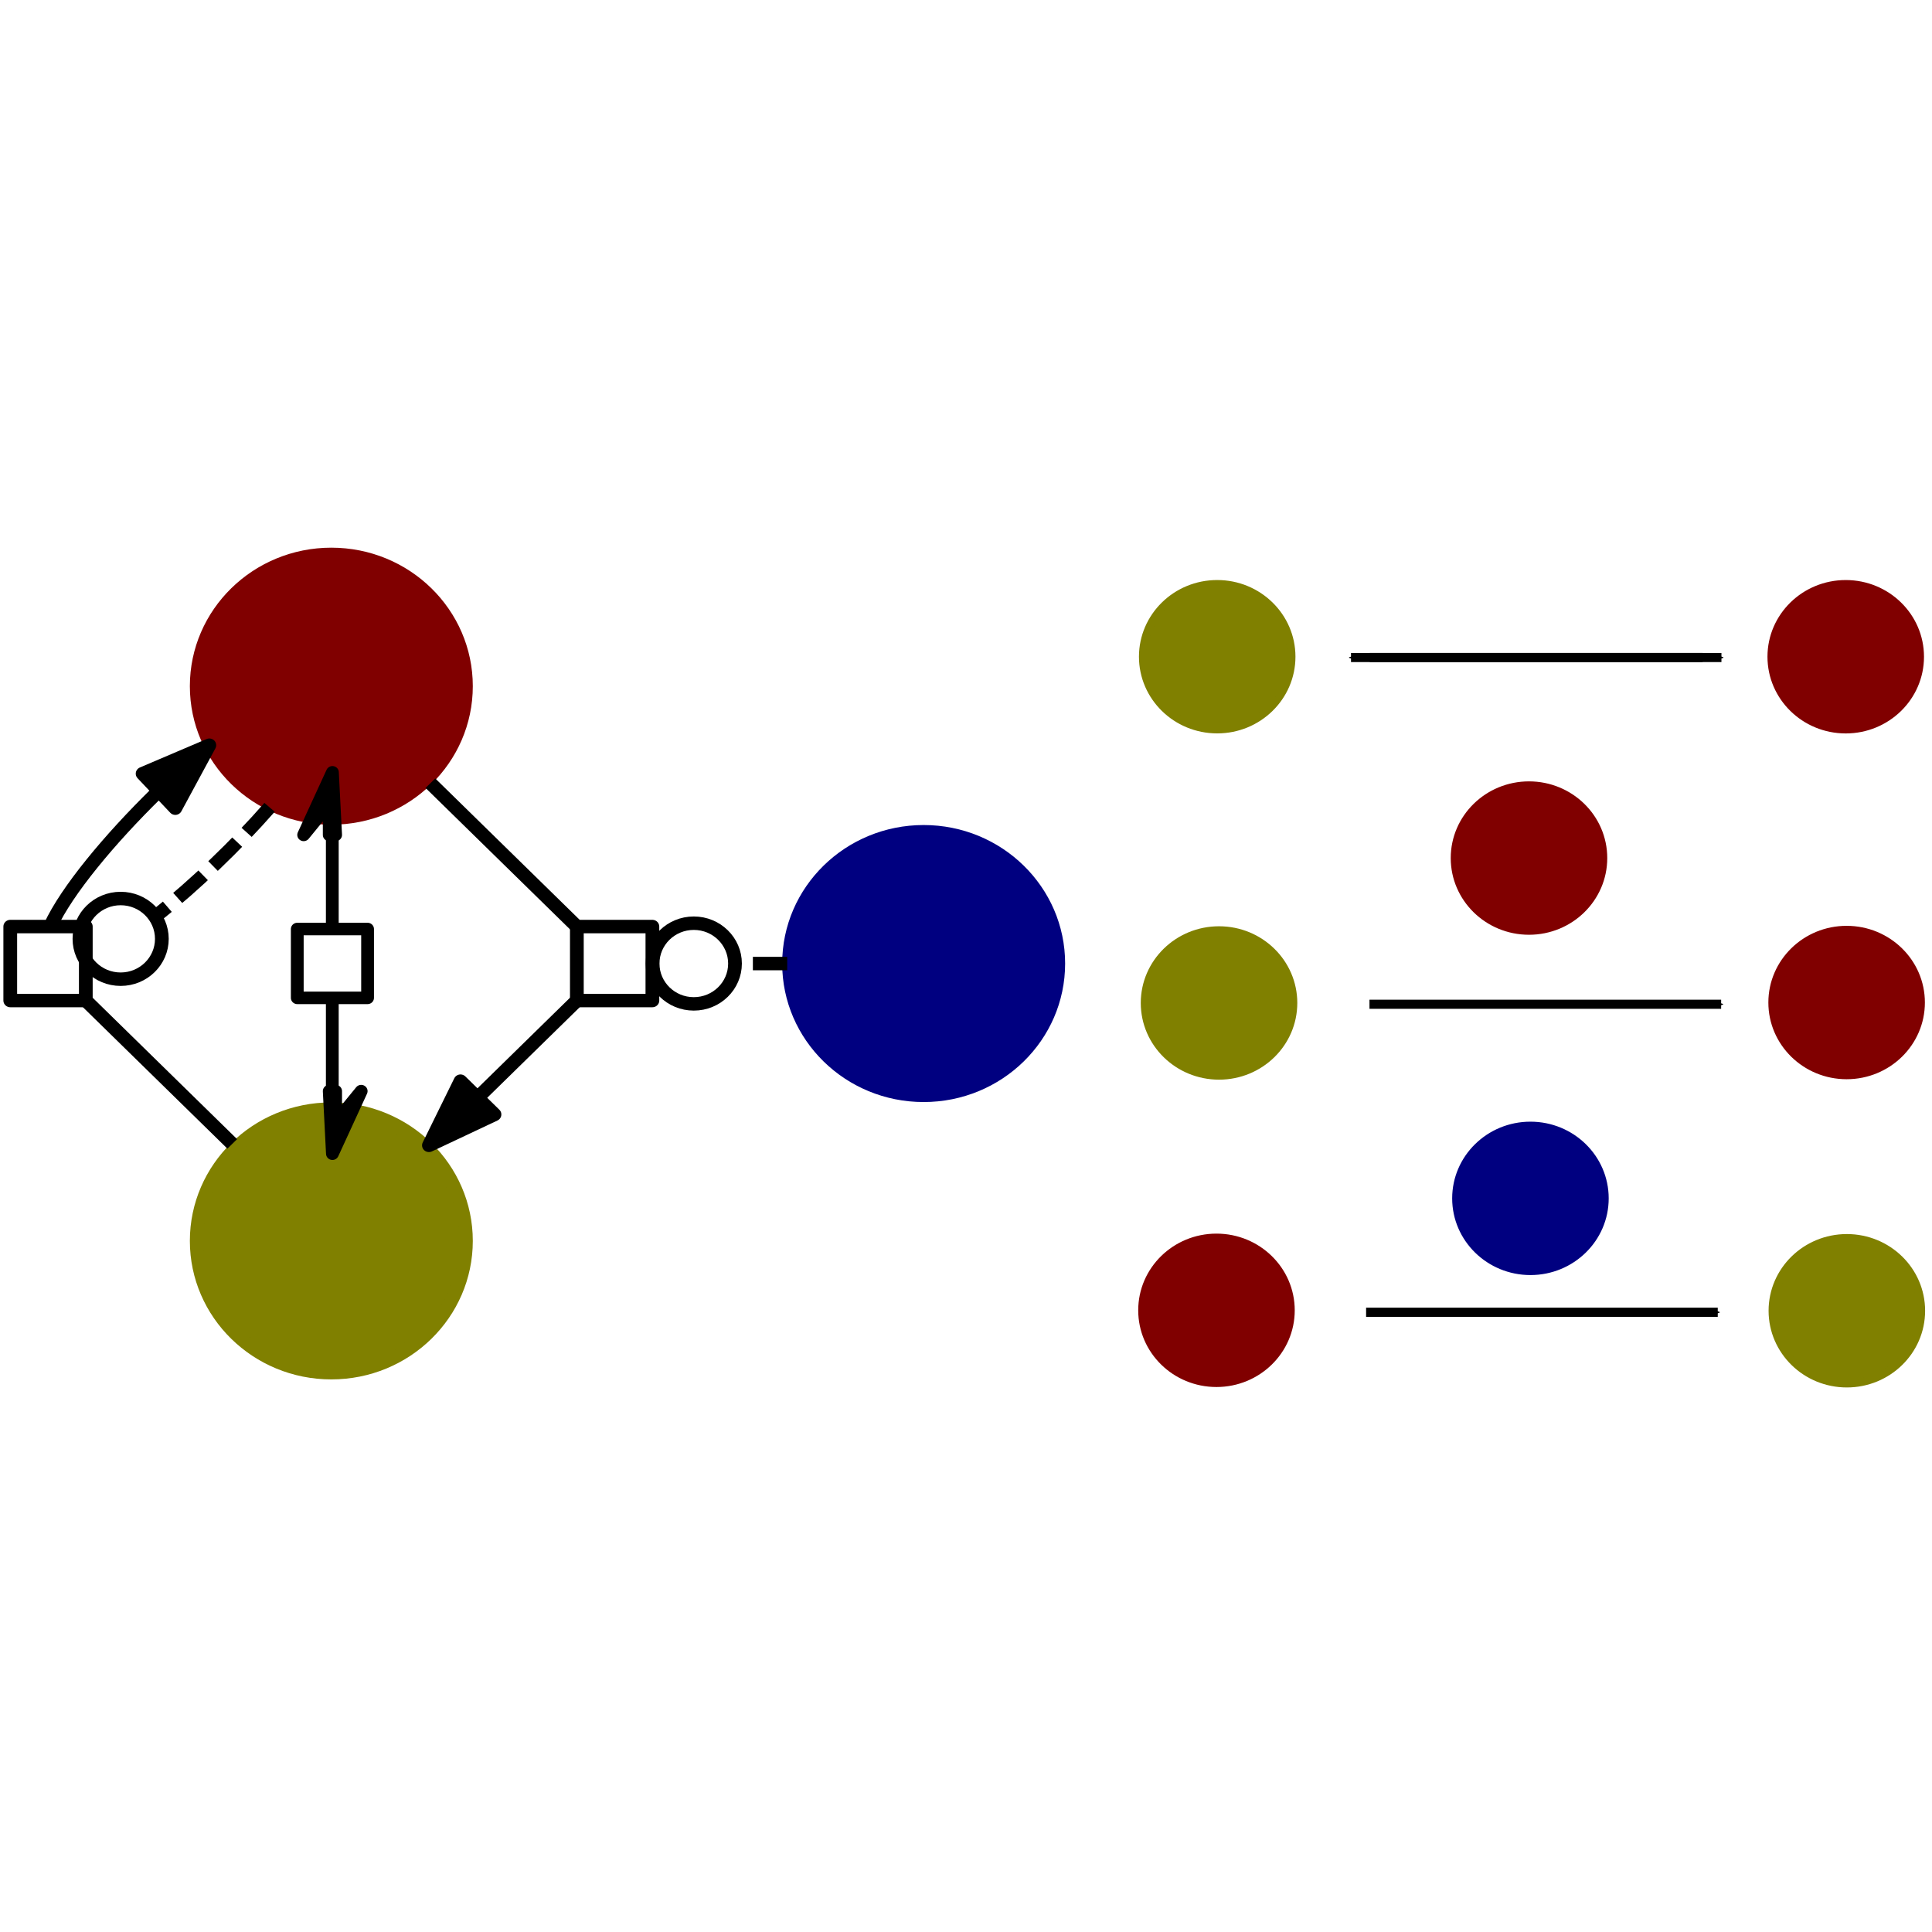 <?xml version="1.0" encoding="UTF-8" standalone="no"?>
<!-- Created with Inkscape (http://www.inkscape.org/) -->

<svg
   xmlns:dc="http://purl.org/dc/elements/1.1/"
   xmlns:cc="http://creativecommons.org/ns#"
   xmlns:rdf="http://www.w3.org/1999/02/22-rdf-syntax-ns#"
   xmlns:svg="http://www.w3.org/2000/svg"
   xmlns="http://www.w3.org/2000/svg"
   xmlns:sodipodi="http://sodipodi.sourceforge.net/DTD/sodipodi-0.dtd"
   xmlns:inkscape="http://www.inkscape.org/namespaces/inkscape"
   width="300.2"
   height="300.2"
   viewBox="0 0 300.2 300.2"
   id="svg19626"
   version="1.1"
   inkscape:version="0.91 r13725"
   sodipodi:docname="bistable_network.svg"
   inkscape:export-filename="/home/bhalla/Documents/Codes/sahilm89.github.io/assets/img/website_bistable.png"
   inkscape:export-xdpi="300"
   inkscape:export-ydpi="300">
  <defs
     id="defs19628"
     style="stroke-linecap:butt;stroke-linejoin:round">
    <marker
       inkscape:isstock="true"
       style="overflow:visible"
       id="Arrow1Mend-0-1-0-3"
       refX="0"
       refY="0"
       orient="auto"
       inkscape:stockid="Arrow1Mend">
      <path
         transform="matrix(-0.4,0,0,-0.4,-4,0)"
         style="fill:#000000;fill-opacity:1;fill-rule:evenodd;stroke:#000000;stroke-width:1pt;stroke-opacity:1"
         d="M 0,0 5,-5 -12.5,0 5,5 0,0 Z"
         id="path14444-0-7-1-0"
         inkscape:connector-curvature="0" />
    </marker>
    <marker
       inkscape:isstock="true"
       style="overflow:visible"
       id="Arrow1Mend-0-1-4-9"
       refX="0"
       refY="0"
       orient="auto"
       inkscape:stockid="Arrow1Mend">
      <path
         transform="matrix(-0.4,0,0,-0.4,-4,0)"
         style="fill:#000000;fill-opacity:1;fill-rule:evenodd;stroke:#000000;stroke-width:1pt;stroke-opacity:1"
         d="M 0,0 5,-5 -12.5,0 5,5 0,0 Z"
         id="path14444-0-7-2-0"
         inkscape:connector-curvature="0" />
    </marker>
    <marker
       inkscape:isstock="true"
       style="overflow:visible"
       id="Arrow1Mend-0-1-0-3-4"
       refX="0"
       refY="0"
       orient="auto"
       inkscape:stockid="Arrow1Mend">
      <path
         transform="matrix(-0.4,0,0,-0.4,-4,0)"
         style="fill:#000000;fill-opacity:1;fill-rule:evenodd;stroke:#000000;stroke-width:1pt;stroke-opacity:1"
         d="M 0,0 5,-5 -12.5,0 5,5 0,0 Z"
         id="path14444-0-7-1-0-9"
         inkscape:connector-curvature="0" />
    </marker>
    <marker
       inkscape:isstock="true"
       style="overflow:visible"
       id="Arrow1Mend-0-1-0-3-4-6"
       refX="0"
       refY="0"
       orient="auto"
       inkscape:stockid="Arrow1Mend">
      <path
         transform="matrix(-0.4,0,0,-0.4,-4,0)"
         style="fill:#000000;fill-opacity:1;fill-rule:evenodd;stroke:#000000;stroke-width:1pt;stroke-opacity:1"
         d="M 0,0 5,-5 -12.5,0 5,5 0,0 Z"
         id="path14444-0-7-1-0-9-4"
         inkscape:connector-curvature="0" />
    </marker>
    <style
       id="style6771"
       type="text/css">
*{stroke-linecap:butt;stroke-linejoin:round;}
  </style>
    <style
       id="style8201"
       type="text/css">
*{stroke-linecap:butt;stroke-linejoin:round;}
  </style>
    <style
       id="style10006"
       type="text/css">
*{stroke-linecap:butt;stroke-linejoin:round;}
  </style>
    <clipPath
       id="p8ecb501ddc"
       style="stroke-linecap:butt;stroke-linejoin:round">
      <rect
         height="55.44"
         width="55.8"
         x="9"
         y="8.64"
         id="rect127"
         style="stroke-linecap:butt;stroke-linejoin:round" />
    </clipPath>
    <style
       id="style12208"
       type="text/css">
*{stroke-linecap:butt;stroke-linejoin:round;}
  </style>
    <style
       id="style12841"
       type="text/css">
*{stroke-linecap:butt;stroke-linejoin:round;}
  </style>
    <style
       id="style12975"
       type="text/css">
*{stroke-linecap:butt;stroke-linejoin:round;}
  </style>
    <style
       id="style13109"
       type="text/css">
*{stroke-linecap:butt;stroke-linejoin:round;}
  </style>
    <style
       id="style24166"
       type="text/css">
*{stroke-linecap:butt;stroke-linejoin:round;}
  </style>
    <style
       id="style24758"
       type="text/css">
*{stroke-linecap:butt;stroke-linejoin:round;}
  </style>
    <defs
       id="defs24796">
      <path
         inkscape:connector-curvature="0"
         d="M 0,0 -3.5,0"
         id="md17ae75e3f"
         style="stroke:#000000;stroke-width:0.8;stroke-linecap:butt;stroke-linejoin:round" />
    </defs>
    <defs
       id="defs24771">
      <path
         inkscape:connector-curvature="0"
         d="M 0,0 0,3.5"
         id="mcd3c45c7a5"
         style="stroke:#000000;stroke-width:0.8;stroke-linecap:butt;stroke-linejoin:round" />
    </defs>
    <style
       id="style25104"
       type="text/css">
*{stroke-linecap:butt;stroke-linejoin:round;}
  </style>
    <style
       id="style25242"
       type="text/css">
*{stroke-linecap:butt;stroke-linejoin:round;}
  </style>
    <style
       id="style25390"
       type="text/css">
*{stroke-linecap:butt;stroke-linejoin:round;}
  </style>
    <style
       id="style25562"
       type="text/css">
*{stroke-linecap:butt;stroke-linejoin:round;}
  </style>
    <style
       id="style25710"
       type="text/css">
*{stroke-linecap:butt;stroke-linejoin:round;}
  </style>
    <style
       id="style25858"
       type="text/css">
*{stroke-linecap:butt;stroke-linejoin:round;}
  </style>
    <style
       id="style26006"
       type="text/css">
*{stroke-linecap:butt;stroke-linejoin:round;}
  </style>
    <style
       id="style26154"
       type="text/css">
*{stroke-linecap:butt;stroke-linejoin:round;}
  </style>
    <style
       id="style26302"
       type="text/css">
*{stroke-linecap:butt;stroke-linejoin:round;}
  </style>
    <style
       id="style26450"
       type="text/css">
*{stroke-linecap:butt;stroke-linejoin:round;}
  </style>
    <style
       id="style26598"
       type="text/css">
*{stroke-linecap:butt;stroke-linejoin:round;}
  </style>
    <style
       id="style26746"
       type="text/css">
*{stroke-linecap:butt;stroke-linejoin:round;}
  </style>
    <style
       id="style26894"
       type="text/css">
*{stroke-linecap:butt;stroke-linejoin:round;}
  </style>
    <style
       id="style27358"
       type="text/css">
*{stroke-linecap:butt;stroke-linejoin:round;}
  </style>
    <marker
       inkscape:isstock="true"
       style="overflow:visible;stroke-linecap:butt;stroke-linejoin:round"
       id="Arrow1Mend-0-1-0-3-5"
       refX="0"
       refY="0"
       orient="auto"
       inkscape:stockid="Arrow1Mend">
      <path
         transform="matrix(-0.4,0,0,-0.4,-4,0)"
         style="fill:#000000;fill-opacity:1;fill-rule:evenodd;stroke:#000000;stroke-width:1pt;stroke-linecap:butt;stroke-linejoin:round;stroke-opacity:1"
         d="M 0,0 5,-5 -12.5,0 5,5 0,0 Z"
         id="path14444-0-7-1-0-8"
         inkscape:connector-curvature="0" />
    </marker>
    <marker
       inkscape:isstock="true"
       style="overflow:visible;stroke-linecap:butt;stroke-linejoin:round"
       id="Arrow1Mend-0-1-4-9-6"
       refX="0"
       refY="0"
       orient="auto"
       inkscape:stockid="Arrow1Mend">
      <path
         transform="matrix(-0.4,0,0,-0.4,-4,0)"
         style="fill:#000000;fill-opacity:1;fill-rule:evenodd;stroke:#000000;stroke-width:1pt;stroke-linecap:butt;stroke-linejoin:round;stroke-opacity:1"
         d="M 0,0 5,-5 -12.5,0 5,5 0,0 Z"
         id="path14444-0-7-2-0-2"
         inkscape:connector-curvature="0" />
    </marker>
    <marker
       inkscape:isstock="true"
       style="overflow:visible;stroke-linecap:butt;stroke-linejoin:round"
       id="Arrow1Mend-0-1-0-3-4-8"
       refX="0"
       refY="0"
       orient="auto"
       inkscape:stockid="Arrow1Mend">
      <path
         transform="matrix(-0.4,0,0,-0.4,-4,0)"
         style="fill:#000000;fill-opacity:1;fill-rule:evenodd;stroke:#000000;stroke-width:1pt;stroke-linecap:butt;stroke-linejoin:round;stroke-opacity:1"
         d="M 0,0 5,-5 -12.5,0 5,5 0,0 Z"
         id="path14444-0-7-1-0-9-47"
         inkscape:connector-curvature="0" />
    </marker>
    <marker
       inkscape:isstock="true"
       style="overflow:visible;stroke-linecap:butt;stroke-linejoin:round"
       id="Arrow1Mend-0-1-0-3-4-6-2"
       refX="0"
       refY="0"
       orient="auto"
       inkscape:stockid="Arrow1Mend">
      <path
         transform="matrix(-0.4,0,0,-0.4,-4,0)"
         style="fill:#000000;fill-opacity:1;fill-rule:evenodd;stroke:#000000;stroke-width:1pt;stroke-linecap:butt;stroke-linejoin:round;stroke-opacity:1"
         d="M 0,0 5,-5 -12.5,0 5,5 0,0 Z"
         id="path14444-0-7-1-0-9-4-4"
         inkscape:connector-curvature="0" />
    </marker>
  </defs>
  <sodipodi:namedview
     id="base"
     pagecolor="#ffffff"
     bordercolor="#666666"
     borderopacity="1.0"
     inkscape:pageopacity="0.0"
     inkscape:pageshadow="2"
     inkscape:zoom="2.8237469"
     inkscape:cx="133.53224"
     inkscape:cy="135.91901"
     inkscape:document-units="px"
     inkscape:current-layer="g27748"
     showgrid="false"
     units="px"
     showguides="true"
     inkscape:guide-bbox="true"
     inkscape:window-width="1863"
     inkscape:window-height="1056"
     inkscape:window-x="57"
     inkscape:window-y="24"
     inkscape:window-maximized="1"
     fit-margin-top="0.1"
     fit-margin-left="0.1"
     fit-margin-right="0.1"
     fit-margin-bottom="0.1">
    <sodipodi:guide
       position="0.55,-57.605"
       orientation="1,0"
       id="guide22765" />
    <sodipodi:guide
       position="96.478,-82.712"
       orientation="1,0"
       id="guide22769" />
    <sodipodi:guide
       position="200.568,38.175"
       orientation="0,1"
       id="guide22771" />
    <sodipodi:guide
       position="-171.788,-116.952"
       orientation="0,1"
       id="guide23956" />
    <sodipodi:guide
       position="180.005,-27.698"
       orientation="0,1"
       id="guide23976" />
    <sodipodi:guide
       position="91.227,-87.725"
       orientation="0,1"
       id="guide24313" />
    <sodipodi:guide
       position="207.136,85.32"
       orientation="0,1"
       id="guide24752" />
    <sodipodi:guide
       position="196.571,-89.719"
       orientation="0,1"
       id="guide25098" />
    <sodipodi:guide
       position="137.78,83.321"
       orientation="0,1"
       id="guide6640" />
    <sodipodi:guide
       position="119.183,66.221"
       orientation="1,0"
       id="guide4595" />
    <sodipodi:guide
       position="180.785,34.544"
       orientation="1,0"
       id="guide4597" />
    <sodipodi:guide
       position="208.456,8"
       orientation="0,1"
       id="guide4599" />
    <sodipodi:guide
       position="195.81,8"
       orientation="0,1"
       id="guide4601" />
    <sodipodi:guide
       position="202.696,64.719"
       orientation="0,1"
       id="guide4609" />
  </sodipodi:namedview>
  <g
     inkscape:label="Layer 1"
     inkscape:groupmode="layer"
     id="layer1"
     transform="translate(-10.522,-629.2)"
     style="stroke-linecap:butt;stroke-linejoin:round">
    <g
       id="g21017"
       transform="translate(-273.598,566.058)"
       style="stroke-linecap:butt;stroke-linejoin:round">
      <g
         transform="matrix(0.641,0,0,0.641,500.341,236.941)"
         class="graph"
         id="graph0-58"
         style="stroke-linecap:butt;stroke-linejoin:round">
        <title
           id="title11593">K_0</title>
        <!-- a -->
        <!-- Kabc -->
        <!-- a&#45;&gt;Kabc -->
        <!-- a&#45;&gt;Kabc -->
        <!-- c -->
        <!-- b -->
        <!-- dum0 -->
        <g
           class="node"
           id="node5-93"
           style="stroke-linecap:butt;stroke-linejoin:round">
          <title
             id="title11638">dum0</title>
          <circle
             id="ellipse11640"
             cy="-92.798"
             cx="165.796"
             r="0"
             style="fill:#000000;stroke:#000000;stroke-linecap:butt;stroke-linejoin:round" />
        </g>
        <!-- Kabc&#45;&gt;dum0 -->
        <!-- dum0&#45;&gt;c -->
        <!-- dum0&#45;&gt;b -->
      </g>
      <g
         id="node5-1"
         class="node"
         transform="matrix(0.4,0,0,0.4,283.567,1111.843)"
         style="stroke-linecap:butt;stroke-linejoin:round">
        <title
           id="title5963">dum0</title>
        <circle
           style="fill:#000000;stroke:#000000;stroke-linecap:butt;stroke-linejoin:round"
           r="0"
           cx="198.196"
           cy="-103.598"
           id="ellipse5965" />
      </g>
      <flowRoot
         xml:space="preserve"
         id="flowRoot16560"
         style="font-style:normal;font-weight:normal;font-size:40px;line-height:125%;font-family:sans-serif;letter-spacing:0px;word-spacing:0px;fill:#000000;fill-opacity:1;stroke:none;stroke-width:1px;stroke-linecap:butt;stroke-linejoin:miter;stroke-opacity:1"
         transform="translate(262.857,599.471)"><flowRegion
           id="flowRegion16562"
           style="stroke-linecap:butt;stroke-linejoin:round"><rect
             id="rect16564"
             width="46"
             height="71"
             x="865"
             y="-18.339"
             style="stroke-linecap:butt;stroke-linejoin:round" /></flowRegion><flowPara
           id="flowPara16566"
           style="stroke-linecap:butt;stroke-linejoin:round" /></flowRoot>      <g
         id="g27748"
         style="stroke-linecap:butt;stroke-linejoin:round">
        <g
           id="g4371"
           transform="matrix(1.589,0,0,1.589,-167.472,-297.425)"
           style="stroke-linecap:butt;stroke-linejoin:round">
          <g
             id="g49148"
             style="display:inline;stroke-linecap:butt;stroke-linejoin:round"
             transform="matrix(1.909,0,0,1.869,245.613,-624.423)">
            <g
               id="g36364"
               transform="matrix(0.785,0,0,0.785,-0.667,11.911)"
               style="stroke-linecap:butt;stroke-linejoin:round">
              <g
                 id="g72327"
                 style="stroke-linecap:butt;stroke-linejoin:round">
                <g
                   id="g36270"
                   transform="matrix(2.186,0,0,2.186,4.47,-711.39)"
                   style="stroke-linecap:butt;stroke-linejoin:round">
                  <g
                     style="display:inline;stroke-linecap:butt;stroke-linejoin:round"
                     transform="matrix(0.205,0,0,0.205,10.429,631.566)"
                     class="graph"
                     id="graph0-9">
                    <title
                       id="title14235-2">model_0</title>
                    <!-- a -->
                    <g
                       class="node"
                       id="node1-6"
                       style="fill:#808000;stroke:#808000;stroke-linecap:butt;stroke-linejoin:round">
                      <title
                         id="title14242-4">a</title>
                      <circle
                         id="ellipse14244-9"
                         cy="-47.799"
                         cx="46.752"
                         r="19.6"
                         style="fill:#808000;stroke:#808000;stroke-width:2;stroke-linecap:butt;stroke-linejoin:round" />
                    </g>
                    <!-- Dab -->
                    <g
                       class="node"
                       id="node4-0"
                       style="stroke-linecap:butt;stroke-linejoin:round">
                      <title
                         id="title14249-4">Dab</title>
                      <polygon
                         id="polygon14251-8"
                         points="11,-83.551 11,-94.551 11,-94.551 -2.66454e-15,-94.551 -2.66454e-15,-83.551 "
                         style="fill:none;stroke:#000000;stroke-width:2;stroke-linecap:butt;stroke-linejoin:round" />
                    </g>
                    <!-- a&#45;&gt;Dab -->
                    <g
                       class="edge"
                       id="edge1-7"
                       style="stroke-linecap:butt;stroke-linejoin:round">
                      <title
                         id="title14254-1">a-&gt;Dab</title>
                      <path
                         id="path14256-7"
                         d="m 32.324,-62.227 c -7.249,-7.249 -15.624,-15.624 -21.061,-21.061"
                         inkscape:connector-curvature="0"
                         style="fill:none;stroke:#000000;stroke-width:2;stroke-linecap:butt;stroke-linejoin:round" />
                    </g>
                    <!-- c -->
                    <g
                       class="node"
                       id="node2-2"
                       style="fill:#000080;stroke:#000080;stroke-linecap:butt;stroke-linejoin:round">
                      <title
                         id="title14259-7">c</title>
                      <circle
                         id="ellipse14261-2"
                         cy="-89.051"
                         cx="133.002"
                         r="19.6"
                         style="fill:#000080;stroke:#000080;stroke-width:2;stroke-linecap:butt;stroke-linejoin:round" />
                    </g>
                    <!-- Jbca -->
                    <g
                       class="node"
                       id="node5-61"
                       style="stroke-linecap:butt;stroke-linejoin:round">
                      <title
                         id="title14266-0">Jbca</title>
                      <polygon
                         id="polygon14268-6"
                         points="93.503,-83.551 93.503,-94.551 93.503,-94.551 82.503,-94.551 82.503,-83.551 "
                         style="fill:none;stroke:#000000;stroke-width:2;stroke-linecap:butt;stroke-linejoin:round" />
                    </g>
                    <!-- c&#45;&gt;Jbca -->
                    <g
                       class="edge"
                       id="edge4-1"
                       style="stroke-linecap:butt;stroke-linejoin:round">
                      <title
                         id="title14271-5">c-&gt;Jbca</title>
                      <path
                         id="path14273-9"
                         d="m 113.134,-89.051 c -2.46,0 -4.963,0 -7.389,0"
                         inkscape:connector-curvature="0"
                         style="fill:none;stroke:#000000;stroke-width:2;stroke-linecap:butt;stroke-linejoin:round;stroke-dasharray:5, 2" />
                      <circle
                         id="ellipse14275-4"
                         cy="-89.051"
                         cx="99.532"
                         r="6"
                         style="fill:none;stroke:#000000;stroke-width:2;stroke-linecap:butt;stroke-linejoin:round" />
                    </g>
                    <!-- b -->
                    <g
                       class="node"
                       id="node3-9-3"
                       style="fill:#800000;stroke:#800000;stroke-linecap:butt;stroke-linejoin:round">
                      <title
                         id="title14278-0">b</title>
                      <circle
                         id="ellipse14280-9"
                         cy="-130.302"
                         cx="46.752"
                         r="19.6"
                         style="fill:#800000;stroke:#800000;stroke-width:2;stroke-linecap:butt;stroke-linejoin:round" />
                    </g>
                    <!-- b&#45;&gt;Dab -->
                    <g
                       class="edge"
                       id="edge3-7"
                       style="stroke-linecap:butt;stroke-linejoin:round">
                      <title
                         id="title14285-7">b-&gt;Dab</title>
                      <path
                         id="path14287-1"
                         d="m 37.755,-112.284 c -4.844,5.647 -10.85,11.534 -16.409,16.051"
                         inkscape:connector-curvature="0"
                         style="fill:none;stroke:#000000;stroke-width:2;stroke-linecap:butt;stroke-linejoin:round;stroke-dasharray:5, 2" />
                      <circle
                         id="ellipse14289-1"
                         cy="-92.722"
                         cx="16.074"
                         r="6"
                         style="fill:none;stroke:#000000;stroke-width:2;stroke-linecap:butt;stroke-linejoin:round" />
                    </g>
                    <!-- b&#45;&gt;Jbca -->
                    <g
                       class="edge"
                       id="edge2-5"
                       style="stroke:#000000;stroke-linecap:butt;stroke-linejoin:round">
                      <title
                         id="title14292-9">b-&gt;Jbca</title>
                      <path
                         id="path14294-7"
                         d="m 61.179,-115.875 c 7.249,7.249 15.624,15.624 21.061,21.061"
                         inkscape:connector-curvature="0"
                         style="fill:none;stroke:#000000;stroke-width:2;stroke-linecap:butt;stroke-linejoin:round" />
                    </g>
                    <!-- Dab&#45;&gt;b -->
                    <g
                       class="edge"
                       id="edge5-7"
                       style="stroke-linecap:butt;stroke-linejoin:round">
                      <title
                         id="title14297-6">Dab-&gt;b</title>
                      <path
                         id="path14299-7"
                         d="M 5.848,-94.636 C 8.212,-99.87 14.416,-107.511 21.34,-114.436"
                         inkscape:connector-curvature="0"
                         style="fill:none;stroke:#000000;stroke-width:2;stroke-linecap:butt;stroke-linejoin:round" />
                      <polygon
                         id="polygon14301-3"
                         points="19.273,-117.293 28.987,-121.523 24.031,-112.158 19.273,-117.293 "
                         style="fill:#000000;stroke:#000000;stroke-width:2;stroke-linecap:butt;stroke-linejoin:round" />
                    </g>
                    <!-- Jbca&#45;&gt;a -->
                    <g
                       class="edge"
                       id="edge6-6"
                       style="stroke-linecap:butt;stroke-linejoin:round">
                      <title
                         id="title14304-5">Jbca-&gt;a</title>
                      <path
                         id="path14306-6"
                         d="m 82.267,-83.315 c -3.775,3.775 -8.974,8.974 -14.23,14.23"
                         inkscape:connector-curvature="0"
                         style="fill:none;stroke:#000000;stroke-width:2;stroke-linecap:butt;stroke-linejoin:round" />
                      <polygon
                         id="polygon14308-3"
                         points="70.509,-66.606 60.963,-62.01 65.559,-71.556 70.509,-66.606 "
                         style="fill:#000000;stroke:#000000;stroke-width:2;stroke-linecap:butt;stroke-linejoin:round" />
                    </g>
                  </g>
                </g>
              </g>
            </g>
            <g
               id="g46585"
               transform="matrix(0,0.51,-0.51,0,274.576,521.722)"
               style="stroke-linecap:butt;stroke-linejoin:round">
              <polygon
                 style="display:inline;fill:none;stroke:#000000;stroke-width:2;stroke-linecap:butt;stroke-linejoin:round"
                 points="75.798,-53.299 75.798,-53.299 64.798,-53.299 64.798,-42.299 75.798,-42.299 "
                 id="polygon10656-3"
                 transform="matrix(0.642,0,0,0.642,-76.132,496.05)" />
              <path
                 style="display:inline;fill:none;stroke:#000000;stroke-width:1.283;stroke-linecap:butt;stroke-linejoin:round"
                 inkscape:connector-curvature="0"
                 d="m -44.16,465.376 c 3.552,0 6.9,0 9.327,0"
                 id="path10661-8" />
              <polygon
                 style="display:inline;fill:#000000;stroke:#000000;stroke-width:2;stroke-linecap:butt;stroke-linejoin:round"
                 points="44.758,-47.299 49.758,-47.299 49.758,-47.799 49.758,-48.299 39.758,-47.799 39.758,-47.799 49.758,-43.299 "
                 id="polygon10663-0"
                 transform="matrix(0.642,0,0,0.642,-76.132,496.05)" />
              <path
                 style="display:inline;fill:none;stroke:#000000;stroke-width:1.283;stroke-linecap:butt;stroke-linejoin:round"
                 inkscape:connector-curvature="0"
                 d="m -27.302,465.376 c 2.411,0 5.757,0 9.315,0"
                 id="path10675-5" />
              <polygon
                 style="display:inline;fill:#000000;stroke:#000000;stroke-width:2;stroke-linecap:butt;stroke-linejoin:round"
                 points="95.702,-48.299 90.702,-48.299 90.702,-47.799 90.702,-47.299 100.702,-47.799 100.702,-47.799 90.702,-52.299 "
                 id="polygon10677-6"
                 transform="matrix(0.642,0,0,0.642,-76.132,496.05)" />
            </g>
          </g>
          <g
             style="stroke-linecap:butt;stroke-linejoin:round"
             id="g4721"
             transform="matrix(1.965,0,0,1.965,-352.944,-257.091)">
            <g
               style="stroke-linecap:butt;stroke-linejoin:round"
               id="g6705">
              <g
                 id="g15108-4-2"
                 style="display:inline;stroke-linecap:butt;stroke-linejoin:round"
                 transform="translate(13.396,543.958)">
                <path
                   inkscape:connector-curvature="0"
                   id="path14705-3-4-8-3"
                   d="m 379.001,-247.668 17.5,0"
                   style="display:inline;fill:none;fill-rule:evenodd;stroke:#000000;stroke-width:0.454px;stroke-linecap:butt;stroke-linejoin:miter;stroke-opacity:1;marker-end:url(#Arrow1Mend-0-1-0-3-5)" />
              </g>
              <g
                 transform="translate(13.728,560.119)"
                 style="display:inline;stroke-linecap:butt;stroke-linejoin:round"
                 id="g15013-8-3-7">
                <g
                   style="stroke-linecap:butt;stroke-linejoin:round"
                   id="g15108-8-8"
                   transform="translate(-0.5,0.5)">
                  <path
                     style="display:inline;fill:none;fill-rule:evenodd;stroke:#000000;stroke-width:0.454px;stroke-linecap:butt;stroke-linejoin:miter;stroke-opacity:1;marker-end:url(#Arrow1Mend-0-1-4-9-6)"
                     d="m 379.001,-249.002 17.5,0"
                     id="path14705-3-4-1-3"
                     inkscape:connector-curvature="0" />
                </g>
              </g>
              <g
                 id="g15108-4-2-9"
                 style="display:inline;stroke-linecap:butt;stroke-linejoin:round"
                 transform="translate(13.411,527.609)">
                <g
                   style="stroke-linecap:butt;stroke-linejoin:round"
                   transform="translate(0,-0.906)"
                   id="g6700">
                  <g
                     style="stroke-linecap:butt;stroke-linejoin:round"
                     id="g6678">
                    <path
                       inkscape:connector-curvature="0"
                       id="path14705-3-4-8-3-0"
                       d="m 379.001,-247.668 17.5,0"
                       style="display:inline;fill:none;fill-rule:evenodd;stroke:#000000;stroke-width:0.454px;stroke-linecap:butt;stroke-linejoin:miter;stroke-opacity:1;marker-end:url(#Arrow1Mend-0-1-0-3-4-8)" />
                    <path
                       inkscape:connector-curvature="0"
                       id="path14705-3-4-8-3-0-1"
                       d="m 395.566,-247.668 -17.5,0"
                       style="display:inline;fill:none;fill-rule:evenodd;stroke:#000000;stroke-width:0.454px;stroke-linecap:butt;stroke-linejoin:miter;stroke-opacity:1;marker-end:url(#Arrow1Mend-0-1-0-3-4-6-2)" />
                  </g>
                </g>
              </g>
            </g>
            <ellipse
               id="ellipse14244-9-3"
               cy="278.994"
               cx="384.819"
               style="display:inline;fill:#808000;stroke:#808000;stroke-width:0.374;stroke-linecap:butt;stroke-linejoin:round"
               rx="3.707"
               ry="3.629" />
          </g>
          <ellipse
             id="ellipse14280-9-9"
             cy="291.135"
             cx="464.687"
             style="display:inline;fill:#800000;stroke:#800000;stroke-width:0.736;stroke-linecap:butt;stroke-linejoin:round"
             rx="7.285"
             ry="7.132" />
          <ellipse
             id="ellipse14261-2-2"
             cy="344.099"
             cx="433.855"
             style="display:inline;fill:#000080;stroke:#000080;stroke-width:0.736;stroke-linecap:butt;stroke-linejoin:round"
             rx="7.285"
             ry="7.132" />
          <ellipse
             id="ellipse14280-9-9-7"
             cy="310.822"
             cx="433.714"
             style="display:inline;fill:#800000;stroke:#800000;stroke-width:0.736;stroke-linecap:butt;stroke-linejoin:round"
             rx="7.285"
             ry="7.132" />
          <ellipse
             id="ellipse14280-9-9-7-5"
             cy="324.948"
             cx="464.774"
             style="display:inline;fill:#800000;stroke:#800000;stroke-width:0.736;stroke-linecap:butt;stroke-linejoin:round"
             rx="7.285"
             ry="7.132" />
          <ellipse
             id="ellipse14244-9-3-6"
             cy="324.991"
             cx="403.404"
             style="display:inline;fill:#808000;stroke:#808000;stroke-width:0.736;stroke-linecap:butt;stroke-linejoin:round"
             rx="7.285"
             ry="7.132" />
          <ellipse
             id="ellipse14244-9-3-6-9"
             cy="355.089"
             cx="464.796"
             style="display:inline;fill:#808000;stroke:#808000;stroke-width:0.736;stroke-linecap:butt;stroke-linejoin:round"
             rx="7.285"
             ry="7.132" />
          <ellipse
             id="ellipse14280-9-9-7-5-7"
             cy="355.046"
             cx="403.154"
             style="display:inline;fill:#800000;stroke:#800000;stroke-width:0.736;stroke-linecap:butt;stroke-linejoin:round"
             rx="7.285"
             ry="7.132" />
        </g>
      </g>
    </g>
  </g>
</svg>
